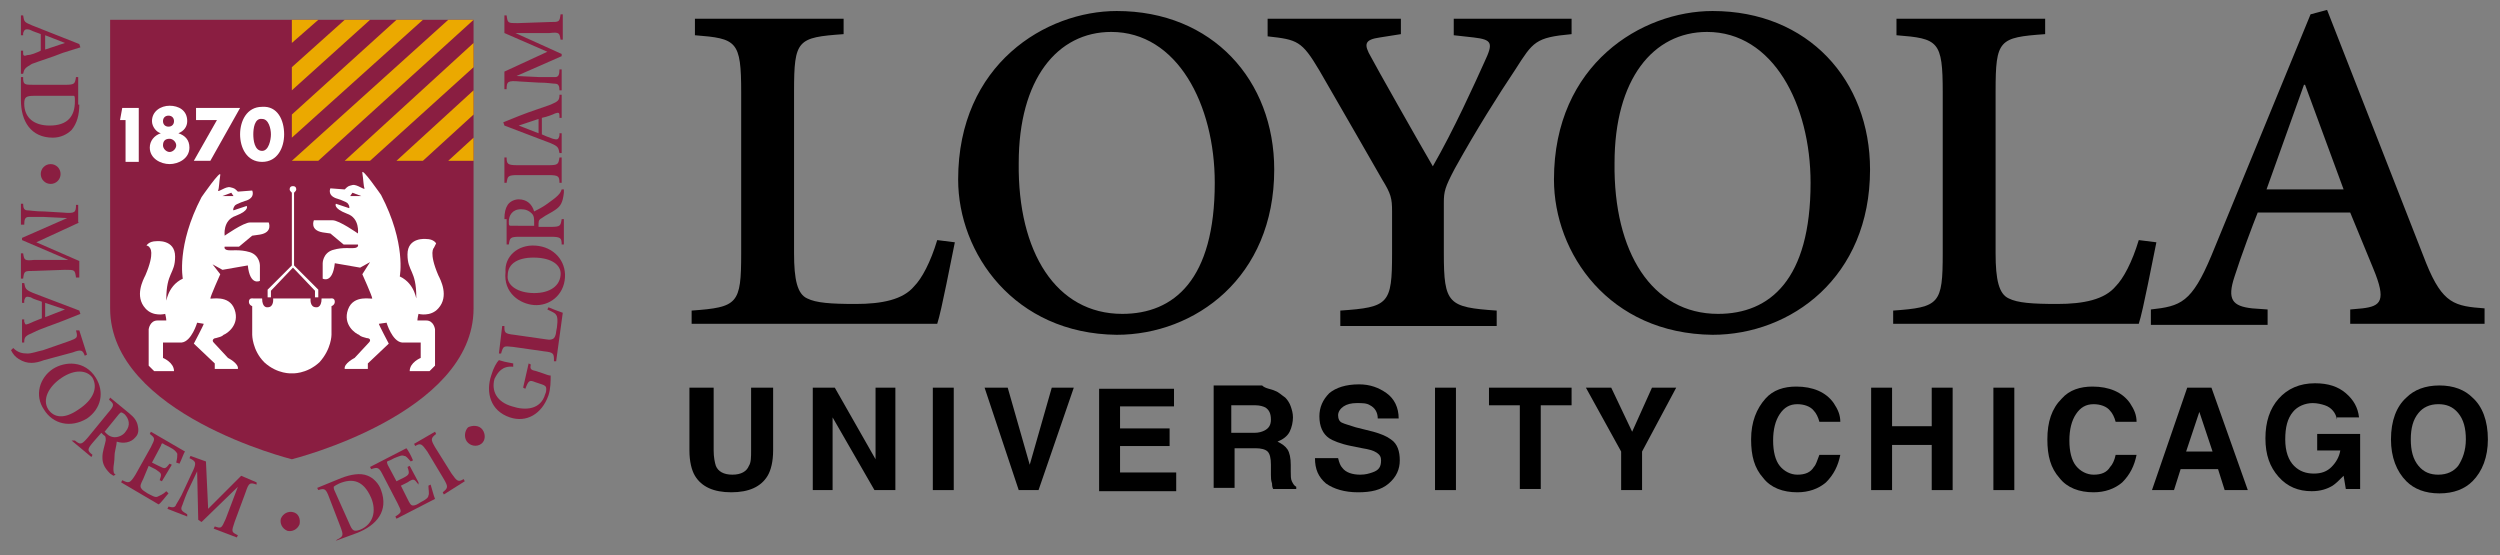 <?xml version="1.0" encoding="utf-8"?>
<!-- Generator: Adobe Illustrator 22.0.1, SVG Export Plug-In . SVG Version: 6.00 Build 0)  -->
<svg version="1.1" id="Layer_1" xmlns="http://www.w3.org/2000/svg" xmlns:xlink="http://www.w3.org/1999/xlink" x="0px" y="0px"
	 viewBox="0 0 227 50.4" style="enable-background:new 0 0 227 50.4;" xml:space="preserve">
<rect x="0" y="0" width="227" height="50.4" fill="#808080" stroke="none"/>
<style type="text/css">
	.st0{fill:#8A1E41;}
	.st1{fill:#FFFFFF;}
	.st2{fill:#EBA900;}
</style>
<g>
	<path class="st0" d="M7.3,4.3L5.7,4.8c-1,0.4-2,0.7-2.8,1C2.2,6.2,2.2,6.3,2.1,6.7H1.9V4.6h0.2l0,0.2c0,0.3,0.1,0.3,0.4,0.2
		C2.8,5,3.3,4.8,3.7,4.6V3.1C3.5,3,3.1,2.9,2.7,2.7C2.3,2.6,2.2,2.7,2.1,3l0,0.2H1.9V1.4h0.2C2.2,2,2.2,2,2.9,2.3L7.2,4L7.3,4.3z
		 M4.1,3.2v1.3l1.8-0.6v0L4.1,3.2z"/>
	<path class="st0" d="M7.2,9.5c0,0.9-0.2,1.7-0.7,2.3c-0.4,0.4-1,0.7-1.7,0.7c-2,0-2.9-1.5-2.9-3.4V7h0.2c0,0.7,0.1,0.7,1,0.7h2.8
		c0.9,0,0.9-0.1,1-0.7h0.2V9.5z M3.1,8.7c-0.7,0-0.9,0.1-0.9,0.7c0,1.3,0.9,2,2.3,2c1.7,0,2.3-0.9,2.3-2.2c0-0.3,0-0.5-0.1-0.5
		c0,0-0.2,0-0.4,0H3.1z"/>
	<path class="st0" d="M4.6,16.7c-0.5,0-0.9-0.4-0.9-0.9c0-0.5,0.4-0.9,0.9-0.9c0.5,0,0.9,0.4,0.9,0.9C5.5,16.3,5.1,16.7,4.6,16.7z"
		/>
	<path class="st0" d="M7.2,20.2L3.3,22l3.9,1.7v1.5H6.9c-0.1-0.7-0.1-0.7-1-0.7l-2.8,0.1c-0.9,0-0.9,0-1,0.7H1.9v-2.3h0.2
		c0.1,0.6,0.1,0.7,1,0.6l3.1,0v0L2,21.8v-0.2l4.1-1.8v0L4,19.7c-0.7,0-1.2,0-1.4,0c-0.3,0-0.4,0.2-0.4,0.7H1.9v-1.9h0.2
		c0,0.4,0.1,0.6,0.4,0.6c0.2,0,0.7,0.1,1.5,0.1l1.7,0.1c1.1,0.1,1.2,0,1.2-0.7h0.2V20.2z"/>
	<path class="st0" d="M7.3,28.5l-1.5,0.6c-1,0.4-2,0.7-2.8,1.1c-0.7,0.3-0.8,0.4-0.8,0.9l-0.2,0l0-2.1l0.2,0l0,0.2
		c0.1,0.3,0.1,0.3,0.4,0.2c0.2-0.1,0.7-0.3,1.2-0.5l0-1.5c-0.2-0.1-0.7-0.2-1-0.4c-0.4-0.1-0.5-0.1-0.6,0.3l0,0.2l-0.2,0l0-1.8
		l0.2,0c0.1,0.5,0.1,0.6,0.8,0.9l4.2,1.6L7.3,28.5z M4.1,27.5l0,1.3l1.8-0.7v0L4.1,27.5z"/>
	<path class="st0" d="M6.2,31c0.8-0.3,0.9-0.3,0.7-1L7.2,30l0.7,2.2l-0.2,0.1c-0.2-0.5-0.3-0.6-1.1-0.3L4,32.7
		c-0.8,0.3-1.5,0.4-2.3-0.1c-0.3-0.2-0.5-0.4-0.7-0.8l0.2-0.2c0.4,0.4,0.8,0.5,1.3,0.5c0.4,0,0.9-0.2,1.4-0.3L6.2,31z"/>
	<path class="st0" d="M7.9,38c-1.5,0.9-3.1,0.5-3.9-0.8c-0.9-1.3-0.4-2.9,0.8-3.7c1.1-0.7,2.9-0.8,3.9,0.8C9.5,35.6,9.2,37.1,7.9,38
		z M5.6,34.3c-1.2,0.8-1.8,2-1.2,2.9c0.5,0.7,1.4,0.9,2.7,0c1.4-0.9,1.8-2,1.3-2.9C7.9,33.6,6.8,33.5,5.6,34.3z"/>
	<path class="st0" d="M11.7,37.5c0.5,0.4,0.7,0.7,0.8,1.1c0.1,0.4,0.1,0.8-0.2,1.1c-0.4,0.5-1.1,0.6-1.7,0.4c0,0.3-0.2,0.9-0.2,1.3
		c0,0.5-0.1,0.9-0.1,1.1c0,0.3,0,0.5,0.2,0.6l-0.2,0.1l-0.3-0.2c-0.6-0.6-0.7-1-0.7-1.5c0-0.5,0.2-1,0.3-1.5c0-0.3,0-0.4-0.2-0.5
		l-0.2-0.2l-0.7,0.8c-0.6,0.7-0.6,0.8-0.1,1.2l-0.1,0.2l-1.8-1.5L6.8,40c0.5,0.4,0.6,0.4,1.2-0.3l1.8-2.2c0.6-0.7,0.6-0.8,0.1-1.2
		l0.1-0.2L11.7,37.5z M9.5,39.2l0.2,0.2c0.2,0.2,0.5,0.3,0.7,0.3c0.4,0,0.8-0.2,1-0.5c0.5-0.6,0.3-1.2-0.1-1.6
		c-0.3-0.2-0.3-0.2-0.5,0L9.5,39.2z"/>
	<path class="st0" d="M16.8,41c-0.1,0.1-0.3,0.7-0.5,1.1L16,42c0.1-0.4,0.1-0.6,0.1-0.8c-0.1-0.2-0.3-0.4-0.7-0.6l-0.4-0.2
		c-0.3-0.2-0.3-0.2-0.4,0.1L13.8,42l0.6,0.3c0.6,0.3,0.6,0.3,1-0.2l0.2,0.1l-0.9,1.5l-0.2-0.1c0.2-0.6,0.2-0.6-0.4-1l-0.6-0.3
		L13,43.5c-0.2,0.4-0.3,0.6-0.2,0.8c0.1,0.2,0.3,0.3,0.6,0.5c0.4,0.2,0.7,0.4,0.9,0.3c0.2-0.1,0.5-0.2,0.8-0.5l0.2,0.2
		c-0.2,0.2-0.7,0.9-0.9,1l-3.4-2l0.1-0.2c0.6,0.3,0.7,0.3,1.2-0.5l1.4-2.5c0.4-0.8,0.4-0.8-0.1-1.2l0.1-0.2L16.8,41z"/>
	<path class="st0" d="M18.7,41.9l0.2,4.3l3-3l1.4,0.6L23.3,44c-0.6-0.2-0.7-0.2-1,0.7l-1,2.7c-0.3,0.9-0.3,0.9,0.3,1.2l-0.1,0.2
		l-2.1-0.8l0.1-0.2c0.6,0.2,0.6,0.2,1-0.7l1.1-2.9l0,0l-3.3,3.2L18,47.2l-0.1-4.4l0,0L17,44.7c-0.3,0.7-0.4,1.1-0.5,1.3
		c-0.1,0.3,0,0.4,0.5,0.7L17,46.9l-1.8-0.7l0.1-0.2c0.4,0.1,0.6,0.1,0.7-0.2c0.1-0.2,0.4-0.6,0.7-1.3l0.7-1.5c0.5-1,0.4-1.1-0.2-1.4
		l0.1-0.2L18.7,41.9z"/>
	<path class="st0" d="M27.2,47.6c-0.2,0.5-0.7,0.7-1.1,0.6c-0.5-0.2-0.7-0.7-0.6-1.1c0.2-0.5,0.7-0.7,1.1-0.6
		C27.1,46.6,27.3,47.1,27.2,47.6z"/>
	<path class="st0" d="M31,43.4c0.8-0.3,1.7-0.5,2.4-0.2c0.5,0.2,1,0.7,1.2,1.3c0.7,1.9-0.4,3.2-2.2,3.9l-1.9,0.7L30.6,49
		c0.6-0.3,0.6-0.4,0.3-1.2l-1-2.6c-0.3-0.8-0.4-0.9-1-0.7l-0.1-0.2L31,43.4z M31.7,47.5c0.3,0.7,0.4,0.8,1,0.6
		c1.2-0.5,1.5-1.7,1-2.9c-0.7-1.6-1.7-1.8-2.9-1.3c-0.2,0.1-0.4,0.2-0.5,0.3c0,0.1,0,0.2,0.1,0.4L31.7,47.5z"/>
	<path class="st0" d="M36.9,40.7c0.1,0.1,0.4,0.6,0.6,1.1l-0.2,0.1c-0.3-0.3-0.4-0.5-0.6-0.5c-0.2-0.1-0.4,0-0.9,0.2l-0.4,0.2
		c-0.3,0.1-0.3,0.1-0.2,0.4l0.8,1.5l0.6-0.3c0.6-0.3,0.6-0.4,0.4-1l0.2-0.1l0.8,1.5L38,44c-0.4-0.5-0.4-0.6-1-0.2l-0.6,0.3l0.6,1.2
		c0.2,0.4,0.3,0.6,0.5,0.6c0.2,0,0.4-0.1,0.7-0.3c0.4-0.2,0.7-0.4,0.7-0.6c0.1-0.2,0-0.5,0-0.9l0.2-0.1c0.1,0.3,0.3,1.1,0.4,1.3
		L36,47.1l-0.1-0.2c0.6-0.4,0.6-0.4,0.2-1.2l-1.3-2.5c-0.4-0.8-0.5-0.8-1.1-0.6l-0.1-0.2L36.9,40.7z"/>
	<path class="st0" d="M39.5,39.2l0.1,0.2c-0.5,0.4-0.5,0.5-0.1,1.2L41,43c0.5,0.7,0.6,0.8,1.1,0.5l0.1,0.2l-1.9,1.2l-0.1-0.2
		c0.5-0.4,0.5-0.5,0.1-1.2L38.8,41c-0.5-0.7-0.6-0.8-1.1-0.5l-0.1-0.2L39.5,39.2z"/>
	<path class="st0" d="M43.8,39c0.3,0.4,0.3,1-0.1,1.3c-0.4,0.3-1,0.2-1.3-0.2c-0.3-0.4-0.2-1,0.1-1.3C42.9,38.6,43.5,38.6,43.8,39z"
		/>
	<g>
		<path class="st0" d="M49.3,33.9c0.3,0.1,0.5,0.2,0.7,0.2c0,0.5,0,1.2-0.2,1.8c-0.6,1.7-2,2.5-3.5,2c-1.8-0.6-2.2-2.3-1.7-3.8
			c0.2-0.7,0.5-1.2,0.7-1.4c0.3,0.1,0.7,0.2,1.3,0.3l0,0.3c-1-0.1-1.4,0.5-1.7,1.1c-0.3,1.1,0.2,2.1,1.6,2.5c1.2,0.4,2.6,0.3,3-1.1
			c0.1-0.2,0.1-0.4,0.1-0.5c0-0.2-0.1-0.3-0.4-0.4l-0.6-0.2c-0.5-0.2-0.6-0.2-0.9,0.6l-0.2-0.1L48,33l0.2,0.1
			c-0.1,0.4,0,0.5,0.5,0.6L49.3,33.9z"/>
		<path class="st0" d="M45.6,29.6l0.2,0c0,0.6,0,0.7,0.9,0.8l2.8,0.4c0.5,0.1,0.7,0,0.8-0.1c0.1-0.1,0.2-0.4,0.2-0.6
			c0.1-0.4,0.2-1.3,0-1.5c-0.1-0.2-0.4-0.3-0.8-0.5l0.1-0.2c0.2,0.1,1,0.4,1.3,0.5l-0.6,4.4l-0.2,0c0-0.7,0-0.8-0.9-0.9l-2.8-0.4
			c-0.9-0.1-0.9-0.1-1.1,0.6l-0.2,0L45.6,29.6z"/>
		<path class="st0" d="M48.6,22.3c1.7,0.1,2.8,1.4,2.7,2.9c-0.1,1.6-1.4,2.6-2.8,2.5c-1.3-0.1-2.8-1.1-2.6-3
			C45.8,23.3,47,22.2,48.6,22.3z M48.2,26.6c1.5,0.1,2.6-0.5,2.7-1.6c0.1-0.8-0.6-1.5-2.1-1.6c-1.7-0.1-2.7,0.5-2.7,1.6
			C46,25.8,46.8,26.5,48.2,26.6z"/>
		<path class="st0" d="M45.8,19.9c0-0.6,0.1-1,0.3-1.3c0.2-0.3,0.6-0.5,1-0.5c0.7,0,1.2,0.4,1.4,1.1c0.2-0.1,0.8-0.4,1.2-0.7
			c0.4-0.3,0.7-0.5,0.9-0.7c0.2-0.2,0.3-0.3,0.4-0.6l0.2,0l0,0.3c-0.1,0.9-0.3,1.2-0.7,1.5c-0.4,0.3-0.9,0.5-1.3,0.8
			c-0.2,0.1-0.3,0.2-0.3,0.5v0.3h1.1c0.9,0,0.9-0.1,1-0.7h0.2v2.3h-0.2c0-0.6-0.1-0.7-1-0.7h-2.8c-0.9,0-0.9,0.1-1,0.7h-0.2V19.9z
			 M48.5,20.5v-0.3c0-0.3,0-0.6-0.2-0.8c-0.3-0.3-0.6-0.4-1-0.4c-0.8,0-1.1,0.6-1.1,1.1c0,0.4,0,0.4,0.3,0.4H48.5z"/>
		<path class="st0" d="M45.8,14.3h0.2c0,0.6,0.1,0.7,1,0.7h2.8c0.9,0,0.9-0.1,1-0.7h0.2v2.3h-0.2c0-0.6-0.1-0.7-1-0.7h-2.8
			c-0.9,0-0.9,0.1-1,0.7h-0.2V14.3z"/>
		<path class="st0" d="M45.7,11.1l1.5-0.6c1-0.4,2-0.7,2.8-1c0.7-0.3,0.8-0.4,0.8-0.9h0.2v2.1h-0.2l0-0.2c0-0.3-0.1-0.3-0.4-0.2
			c-0.2,0.1-0.7,0.3-1.2,0.4v1.5c0.2,0.1,0.7,0.3,1,0.4c0.4,0.1,0.5,0.1,0.6-0.3l0-0.2h0.2v1.8h-0.2c-0.1-0.5-0.1-0.6-0.8-0.9
			l-4.2-1.6L45.7,11.1z M48.9,12.1v-1.3l-1.8,0.6v0L48.9,12.1z"/>
		<path class="st0" d="M45.8,6.5l3.9-1.8L45.8,3V1.4h0.2c0.1,0.7,0.1,0.7,1,0.7L49.9,2c0.9,0,0.9,0,1-0.7h0.2v2.3h-0.2
			c-0.1-0.6-0.1-0.7-1-0.6l-3.1,0v0L51,4.9v0.2l-4.1,1.8v0L49,7c0.7,0,1.2,0,1.4,0c0.3,0,0.4-0.2,0.4-0.7h0.2v1.9h-0.2
			c0-0.4-0.1-0.6-0.4-0.6c-0.2,0-0.7-0.1-1.5-0.1l-1.7-0.1c-1.1-0.1-1.2,0-1.2,0.7h-0.2V6.5z"/>
	</g>
</g>
<path d="M26.6,17.1"/>
<g>
	<path class="st0" d="M43,1.8V28c0,9.6-16.5,13.7-16.5,13.7S10,37.6,10,28V1.8H43z"/>
</g>
<path class="st1" d="M10.9,10.9l0.2-1.1h1.5v4.9h-1.2v-3.8H10.9z"/>
<path class="st1" d="M17,11c0,0.5-0.3,0.9-0.8,1.1v0c0.6,0.2,1,0.6,1,1.3c0,1-1,1.5-1.8,1.5c-0.8,0-1.8-0.5-1.8-1.5
	c0-0.6,0.4-1.1,1-1.3v0c-0.4-0.1-0.8-0.6-0.8-1.1c0-0.9,0.8-1.4,1.6-1.4C16.2,9.6,17,10,17,11z M14.8,11c0,0.3,0.2,0.5,0.5,0.5
	s0.5-0.2,0.5-0.5c0-0.3-0.2-0.5-0.5-0.5S14.8,10.7,14.8,11z M14.8,13.2c0,0.3,0.3,0.6,0.6,0.6c0.3,0,0.6-0.3,0.6-0.6
	c0-0.3-0.3-0.6-0.6-0.6C15,12.6,14.8,12.8,14.8,13.2z"/>
<path class="st1" d="M17.8,11V9.8h4l-2.7,4.8h-1.5l2.1-3.7H17.8z"/>
<path class="st1" d="M25.8,12.2c0,1.2-0.6,2.5-2,2.5c-1.4,0-2-1.3-2-2.5s0.6-2.5,2-2.5C25.2,9.6,25.8,10.9,25.8,12.2z M23,12.2
	c0,0.5,0.1,1.5,0.8,1.5c0.6,0,0.8-1,0.8-1.5c0-0.5-0.2-1.4-0.8-1.4C23.1,10.7,23,11.7,23,12.2z"/>
<g>
	<g>
		<path class="st1" d="M13.6,22.5c0,0,0.5,0.4-0.4,2.5c-0.2,0.4-1,1.9,0,3c0.7,0.8,1.8,0.5,1.8,0.5c0.1,0.4,0.1,0.6,0.1,0.6h-0.8
			c-0.7,0-0.8,0.8-0.8,0.8v3.3l0.5,0.5h1.8c0-0.8-1-1.2-1-1.2v-1.4h1.7c0.9-0.1,1.4-1.8,1.4-1.8l0.6,0.1c0,0.1-0.9,1.8-0.9,1.8
			l1.9,1.8v0.5h2.1c0.1-0.5-0.9-1-0.9-1l-1.3-1.4c-0.2-0.2,0-0.4,0.2-0.4c0.3-0.1,0.5-0.1,0.7-0.3c0.3-0.1,1.5-0.9,1-2.3
			c-0.5-1.4-2.2-0.9-2.2-1c0-0.2,0.9-2.2,0.9-2.2L19.3,24l0.9,0.5l2.3-0.4c0.2,1.9,1.1,1.4,1.1,1.4v-1.4c0,0,0-0.9-0.9-1.2
			c-1-0.3-1.7-0.1-2.1-0.2c-0.3-0.1-0.2-0.3-0.2-0.3l1.3,0l1.2-1l0.7-0.1c1.2-0.2,0.8-1.1,0.8-1.1s-1.1,0-1.7,0
			c-0.6,0-2.3,1.2-2.3,1.2s-0.2-1.4,1-1.8c1.3-0.5,1-0.9,1-0.9l-1.2,0.4c0,0-0.1-0.1,0.1-0.4c0.1-0.2,1.1-0.5,1.1-0.5
			c0.8-0.3,0.5-0.9,0.5-0.9l-1.3,0.1c-0.3-0.3-0.3-0.3-0.7-0.4c-0.4-0.1-1.1,0.5-1.1,0.3c0.1-0.2,0.1-0.8,0.2-1.4
			c0.1-0.6-1.7,2-1.7,2c-2.3,4.4-1.7,7.4-1.7,7.4c-1.5,0.7-1.5,2.4-1.5,1.9c0-2.5,0.8-2.3,0.8-3.9c0-1.6-1.7-1.4-1.7-1.4
			c-0.7,0-0.9,0.4-0.9,0.4S13.5,22.3,13.6,22.5z"/>
		<polygon class="st0" points="20.2,17.8 21.2,17.8 21,17.5 		"/>
	</g>
	<path class="st1" d="M26.5,33.9c0,0-1.3,0.1-2.5-1c-1.1-1.1-1.1-2.5-1.1-2.5v-2.6c0,0-0.3-0.1-0.3-0.4c0-0.4,0.4-0.3,0.4-0.3h0.8
		c0,0.9,0.5,0.8,0.5,0.8c0.6,0,0.5-0.8,0.5-0.8h1.7h0h1.7c0,0-0.1,0.8,0.5,0.8c0,0,0.5,0.1,0.5-0.8H30c0,0,0.4-0.1,0.4,0.3
		c0,0.3-0.3,0.4-0.3,0.4v2.6c0,0,0,1.3-1.1,2.5C27.8,34,26.5,33.9,26.5,33.9L26.5,33.9z"/>
	<g>
		<path class="st1" d="M39.4,22.5c0,0-0.5,0.4,0.4,2.5c0.2,0.4,1,1.9,0,3c-0.7,0.8-1.8,0.5-1.8,0.5c-0.1,0.4-0.1,0.6-0.1,0.6h0.8
			c0.7,0,0.8,0.8,0.8,0.8v3.3l-0.5,0.5h-1.8c0-0.8,1-1.2,1-1.2v-1.4h-1.7c-0.9-0.1-1.4-1.8-1.4-1.8l-0.7,0.1c0,0.1,0.9,1.8,0.9,1.8
			l-1.9,1.8v0.5h-2.1c-0.1-0.5,0.9-1,0.9-1l1.3-1.4c0.2-0.2,0.1-0.4-0.2-0.4c-0.3-0.1-0.5-0.1-0.7-0.3c-0.3-0.1-1.5-0.9-1-2.3
			c0.5-1.4,2.2-0.9,2.2-1c0-0.2-0.9-2.2-0.9-2.2l0.7-1.1l-0.9,0.5l-2.3-0.4c-0.2,1.9-1.1,1.4-1.1,1.4v-1.4c0,0,0-0.9,0.9-1.2
			c1-0.3,1.7-0.1,2.1-0.2c0.3-0.1,0.2-0.3,0.2-0.3l-1.3,0l-1.2-1l-0.7-0.1c-1.2-0.2-0.8-1.1-0.8-1.1s1.1,0,1.7,0
			c0.6,0,2.3,1.2,2.3,1.2s0.2-1.4-1-1.8c-1.3-0.5-1-0.9-1-0.9l1.2,0.4c0,0,0.1-0.1-0.1-0.4c-0.1-0.2-1.1-0.5-1.1-0.5
			c-0.8-0.3-0.5-0.9-0.5-0.9l1.3,0.1c0.3-0.3,0.3-0.3,0.7-0.4c0.4-0.1,1.1,0.5,1.1,0.3c-0.1-0.2-0.1-0.8-0.2-1.4
			c-0.1-0.6,1.7,2,1.7,2c2.3,4.4,1.7,7.4,1.7,7.4c1.5,0.7,1.5,2.4,1.5,1.9c0-2.5-0.8-2.3-0.8-3.9c0-1.6,1.7-1.4,1.7-1.4
			c0.7,0,0.9,0.4,0.9,0.4S39.5,22.3,39.4,22.5z"/>
		<polygon class="st0" points="32.8,17.8 31.8,17.8 32,17.5 		"/>
	</g>
	<path class="st1" d="M26.7,24.1l0-6.6l0,0c0.1-0.1,0.2-0.2,0.2-0.3c0-0.2-0.1-0.3-0.3-0.3c0,0,0,0,0,0c0,0,0,0,0,0
		c-0.2,0-0.3,0.1-0.3,0.3c0,0.1,0.1,0.2,0.2,0.3l0,0l0,6.6l-2.2,2.2V27h0.3l0-0.6l2-2.1l2,2.1l0,0.6h0.3v-0.7L26.7,24.1z"/>
</g>
<g>
	<polygon class="st2" points="26.5,1.8 26.5,3.9 28.9,1.8 	"/>
	<polygon class="st2" points="40.7,14.6 43,14.6 43,12.5 	"/>
	<polygon class="st2" points="31.3,1.8 26.5,6.1 26.5,8.2 33.6,1.8 	"/>
	<polygon class="st2" points="36,1.8 26.5,10.4 26.5,12.5 38.4,1.8 	"/>
	<polygon class="st2" points="40.7,1.8 26.5,14.6 28.9,14.6 43,1.8 	"/>
	<polygon class="st2" points="31.3,14.6 33.6,14.6 43,6.1 43,3.9 	"/>
	<polygon class="st2" points="36,14.6 38.4,14.6 43,10.4 43,8.2 	"/>
</g>
<g>
	<g>
		<path d="M62.8,29.6v-1.4c4.2-0.3,4.5-0.6,4.5-5.2V8.4c0-4.7-0.4-4.9-4.2-5.2V1.7h13.5v1.4c-4.2,0.3-4.5,0.5-4.5,5.2v14.7
			c0,2.4,0.3,3.7,1.2,4.1c0.8,0.4,2.1,0.5,4.4,0.5c2.4,0,4.3-0.4,5.3-1.6c0.7-0.7,1.5-2.2,2.1-4.2l1.6,0.2c-0.3,1.4-1.2,6.2-1.6,7.4
			H62.8z"/>
		<path d="M87,16.3C87,5.8,95,1,101.4,1c8.7,0,14.3,6.3,14.3,14.4c0,9.8-7.2,15-14.3,15C92.1,30.3,87,23,87,16.3z M101.9,28.5
			c4.7,0,8.4-3.1,8.4-11.9c0-7.1-3.4-13.7-9.4-13.7c-4.9,0-8.4,4.3-8.4,11.9C92.4,22.9,95.9,28.5,101.9,28.5z"/>
		<path d="M121.7,29.6v-1.4c4.4-0.3,4.7-0.6,4.7-5.2v-3.8c0-1.2-0.1-1.6-0.9-2.9c-1.3-2.3-3-5.2-5.7-9.9c-1.6-2.7-2-2.8-4.7-3.1V1.7
			h12.1v1.4l-1.9,0.3c-1.4,0.2-1.5,0.6-0.8,1.8c0.3,0.6,4.2,7.5,5.6,9.9c1.9-3.3,3.8-7.5,4.7-9.5c0.8-1.7,0.7-2-1-2.2L132,3.2V1.7
			h10.7v1.4c-3.3,0.3-3.5,0.7-5.1,3.2c-1.6,2.4-3.5,5.4-5.5,9c-0.9,1.7-1,2.1-1,3.1V23c0,4.6,0.4,4.9,4.8,5.2v1.4H121.7z"/>
		<path d="M141.1,16.3c0-10.5,8-15.3,14.4-15.3c8.7,0,14.3,6.3,14.3,14.4c0,9.8-7.2,15-14.3,15C146.1,30.3,141.1,23,141.1,16.3z
			 M156,28.5c4.7,0,8.4-3.1,8.4-11.9c0-7.1-3.4-13.7-9.4-13.7c-4.9,0-8.4,4.3-8.4,11.9C146.5,22.9,150,28.5,156,28.5z"/>
		<path d="M171.9,29.6v-1.4c4.2-0.3,4.5-0.6,4.5-5.2V8.4c0-4.7-0.4-4.9-4.2-5.2V1.7h13.5v1.4c-4.2,0.3-4.5,0.5-4.5,5.2v14.7
			c0,2.4,0.3,3.7,1.2,4.1c0.8,0.4,2.1,0.5,4.4,0.5c2.4,0,4.3-0.4,5.3-1.6c0.7-0.7,1.5-2.2,2.1-4.2l1.6,0.2c-0.3,1.4-1.2,6.2-1.6,7.4
			H171.9z"/>
		<path d="M213.4,28.1l1.1-0.1c1.7-0.2,2.2-0.7,1-3.6l-2.1-5.1h-8.4c-0.4,1-1.5,3.9-2.1,5.8c-0.7,2.1-0.2,2.7,1.6,2.9l1.4,0.1v1.4
			h-10.6v-1.4c2.7-0.3,3.7-0.6,5.5-4.9l9-21.9l1.5-0.4l9,23c1.5,3.7,2.6,3.9,5.3,4.1v1.4h-12.2V28.1z M205.8,17.2h7l-3.5-9.5h-0.1
			L205.8,17.2z"/>
	</g>
	<g>
		<path d="M62.8,35.2h2v5.7c0,0.6,0.1,1.1,0.2,1.4c0.2,0.5,0.7,0.8,1.5,0.8c0.8,0,1.3-0.3,1.5-0.8c0.2-0.3,0.2-0.8,0.2-1.4v-5.7h2
			v5.7c0,1-0.2,1.8-0.5,2.3c-0.6,1-1.7,1.5-3.3,1.5c-1.6,0-2.7-0.5-3.3-1.5c-0.3-0.5-0.5-1.3-0.5-2.3V35.2z"/>
		<path d="M73.8,35.2h2l3.7,6.5v-6.5h1.8v9.3h-1.9l-3.8-6.6v6.6h-1.8V35.2z"/>
		<path d="M86.6,44.5h-1.9v-9.3h1.9V44.5z"/>
		<path d="M95.5,35.2h2l-3.2,9.3h-1.8l-3.1-9.3h2.1l2,7L95.5,35.2z"/>
		<path d="M106.6,36.9h-4.9v2h4.5v1.6h-4.5v2.4h5.1v1.7h-7v-9.3h6.8V36.9z"/>
		<path d="M115.8,35.5c0.3,0.1,0.6,0.4,0.9,0.6c0.2,0.2,0.4,0.5,0.5,0.8c0.1,0.3,0.2,0.6,0.2,1c0,0.4-0.1,0.9-0.3,1.3
			c-0.2,0.4-0.6,0.7-1.1,0.9c0.4,0.2,0.7,0.4,0.9,0.7c0.2,0.3,0.3,0.8,0.3,1.4v0.6c0,0.4,0,0.7,0.1,0.9c0.1,0.2,0.2,0.4,0.4,0.5v0.2
			h-2.1c-0.1-0.2-0.1-0.4-0.1-0.5c-0.1-0.3-0.1-0.5-0.1-0.8l0-0.9c0-0.6-0.1-1-0.3-1.2c-0.2-0.2-0.6-0.3-1.1-0.3h-1.9v3.6h-1.9v-9.3
			h4.4C114.9,35.3,115.4,35.3,115.8,35.5z M111.8,36.8v2.5h2.1c0.4,0,0.7-0.1,0.9-0.2c0.4-0.2,0.6-0.5,0.6-1c0-0.6-0.2-0.9-0.5-1.1
			c-0.2-0.1-0.5-0.2-0.9-0.2H111.8z"/>
		<path d="M121.5,41.6c0.1,0.4,0.2,0.7,0.4,0.9c0.3,0.4,0.9,0.6,1.6,0.6c0.5,0,0.8-0.1,1.1-0.2c0.6-0.2,0.8-0.5,0.8-1.1
			c0-0.3-0.1-0.5-0.4-0.7c-0.3-0.2-0.7-0.3-1.3-0.4l-1-0.2c-1-0.2-1.7-0.5-2-0.7c-0.6-0.4-0.9-1.1-0.9-2c0-0.8,0.3-1.5,0.9-2.1
			c0.6-0.5,1.5-0.8,2.7-0.8c1,0,1.8,0.3,2.5,0.8c0.7,0.5,1.1,1.3,1.1,2.3h-1.9c0-0.6-0.3-1-0.7-1.2c-0.3-0.2-0.7-0.2-1.2-0.2
			c-0.5,0-0.9,0.1-1.2,0.3c-0.3,0.2-0.5,0.5-0.5,0.8c0,0.3,0.1,0.6,0.4,0.7c0.2,0.1,0.6,0.2,1.2,0.4l1.6,0.4
			c0.7,0.2,1.2,0.4,1.6,0.7c0.6,0.4,0.8,1.1,0.8,1.9c0,0.8-0.3,1.5-1,2.1c-0.7,0.6-1.6,0.8-2.8,0.8c-1.2,0-2.2-0.3-2.9-0.8
			c-0.7-0.6-1-1.3-1-2.3H121.5z"/>
		<path d="M132.2,44.5h-1.9v-9.3h1.9V44.5z"/>
		<path d="M142.7,35.2v1.6h-2.8v7.6h-1.9v-7.6h-2.8v-1.6H142.7z"/>
		<path d="M150,35.2h2.2l-3.1,5.8v3.5h-1.9V41l-3.2-5.8h2.3l1.9,4L150,35.2z"/>
		<path d="M160.3,36.2c0.7-0.8,1.7-1.1,2.8-1.1c1.5,0,2.7,0.5,3.4,1.5c0.4,0.6,0.6,1.1,0.6,1.7h-1.9c-0.1-0.4-0.3-0.8-0.5-1
			c-0.3-0.4-0.9-0.6-1.5-0.6c-0.7,0-1.2,0.3-1.6,0.9c-0.4,0.6-0.6,1.4-0.6,2.4c0,1,0.2,1.8,0.6,2.3c0.4,0.5,1,0.8,1.6,0.8
			c0.7,0,1.2-0.2,1.5-0.7c0.2-0.2,0.3-0.6,0.5-1.1h1.9c-0.2,1-0.6,1.8-1.3,2.5c-0.7,0.6-1.6,0.9-2.6,0.9c-1.3,0-2.4-0.4-3.1-1.3
			c-0.8-0.9-1.1-2-1.1-3.5C159,38.3,159.5,37.1,160.3,36.2z"/>
		<path d="M169.9,44.5v-9.3h1.9v3.5h3.6v-3.5h1.9v9.3h-1.9v-4.1h-3.6v4.1H169.9z"/>
		<path d="M182.9,44.5H181v-9.3h1.9V44.5z"/>
		<path d="M187.2,36.2c0.7-0.8,1.7-1.1,2.8-1.1c1.5,0,2.7,0.5,3.4,1.5c0.4,0.6,0.6,1.1,0.6,1.7h-1.9c-0.1-0.4-0.3-0.8-0.5-1
			c-0.3-0.4-0.9-0.6-1.5-0.6c-0.7,0-1.2,0.3-1.6,0.9c-0.4,0.6-0.6,1.4-0.6,2.4c0,1,0.2,1.8,0.6,2.3c0.4,0.5,1,0.8,1.6,0.8
			c0.7,0,1.2-0.2,1.5-0.7c0.2-0.2,0.4-0.6,0.5-1.1h1.9c-0.2,1-0.6,1.8-1.3,2.5c-0.7,0.6-1.6,0.9-2.6,0.9c-1.3,0-2.4-0.4-3.1-1.3
			c-0.8-0.9-1.1-2-1.1-3.5C185.9,38.3,186.3,37.1,187.2,36.2z"/>
		<path d="M198.6,35.2h2.2l3.3,9.3H202l-0.6-1.9H198l-0.6,1.9h-2L198.6,35.2z M198.5,41h2.4l-1.2-3.6L198.5,41z"/>
		<path d="M212.2,38.1c-0.1-0.6-0.5-1.1-1.1-1.3c-0.3-0.1-0.7-0.2-1.1-0.2c-0.7,0-1.4,0.3-1.8,0.8c-0.5,0.6-0.7,1.4-0.7,2.5
			c0,1.1,0.3,1.9,0.8,2.4c0.5,0.5,1.1,0.7,1.8,0.7c0.7,0,1.2-0.2,1.6-0.6c0.4-0.4,0.7-0.9,0.8-1.5h-2.1v-1.5h3.9v5h-1.3l-0.2-1.2
			c-0.4,0.4-0.7,0.7-1,0.9c-0.5,0.3-1.1,0.5-1.9,0.5c-1.2,0-2.2-0.4-3-1.3c-0.8-0.9-1.2-2-1.2-3.5c0-1.5,0.4-2.7,1.2-3.6
			c0.8-0.9,1.9-1.4,3.3-1.4c1.2,0,2.1,0.3,2.8,0.9c0.7,0.6,1.1,1.3,1.2,2.2H212.2z"/>
		<path d="M224.5,43.7c-0.7,0.7-1.7,1.1-3,1.1c-1.3,0-2.3-0.4-3-1.1c-0.9-0.9-1.4-2.2-1.4-3.8c0-1.7,0.5-3,1.4-3.8
			c0.7-0.7,1.7-1.1,3-1.1c1.3,0,2.3,0.4,3,1.1c0.9,0.8,1.4,2.1,1.4,3.8C225.9,41.5,225.4,42.8,224.5,43.7z M223.2,42.3
			c0.4-0.6,0.7-1.4,0.7-2.4s-0.2-1.8-0.7-2.4c-0.5-0.6-1.1-0.8-1.8-0.8c-0.8,0-1.4,0.3-1.8,0.8c-0.5,0.6-0.7,1.4-0.7,2.4
			c0,1,0.2,1.8,0.7,2.4c0.5,0.6,1.1,0.8,1.8,0.8C222.2,43.1,222.8,42.8,223.2,42.3z"/>
	</g>
</g>
</svg>
